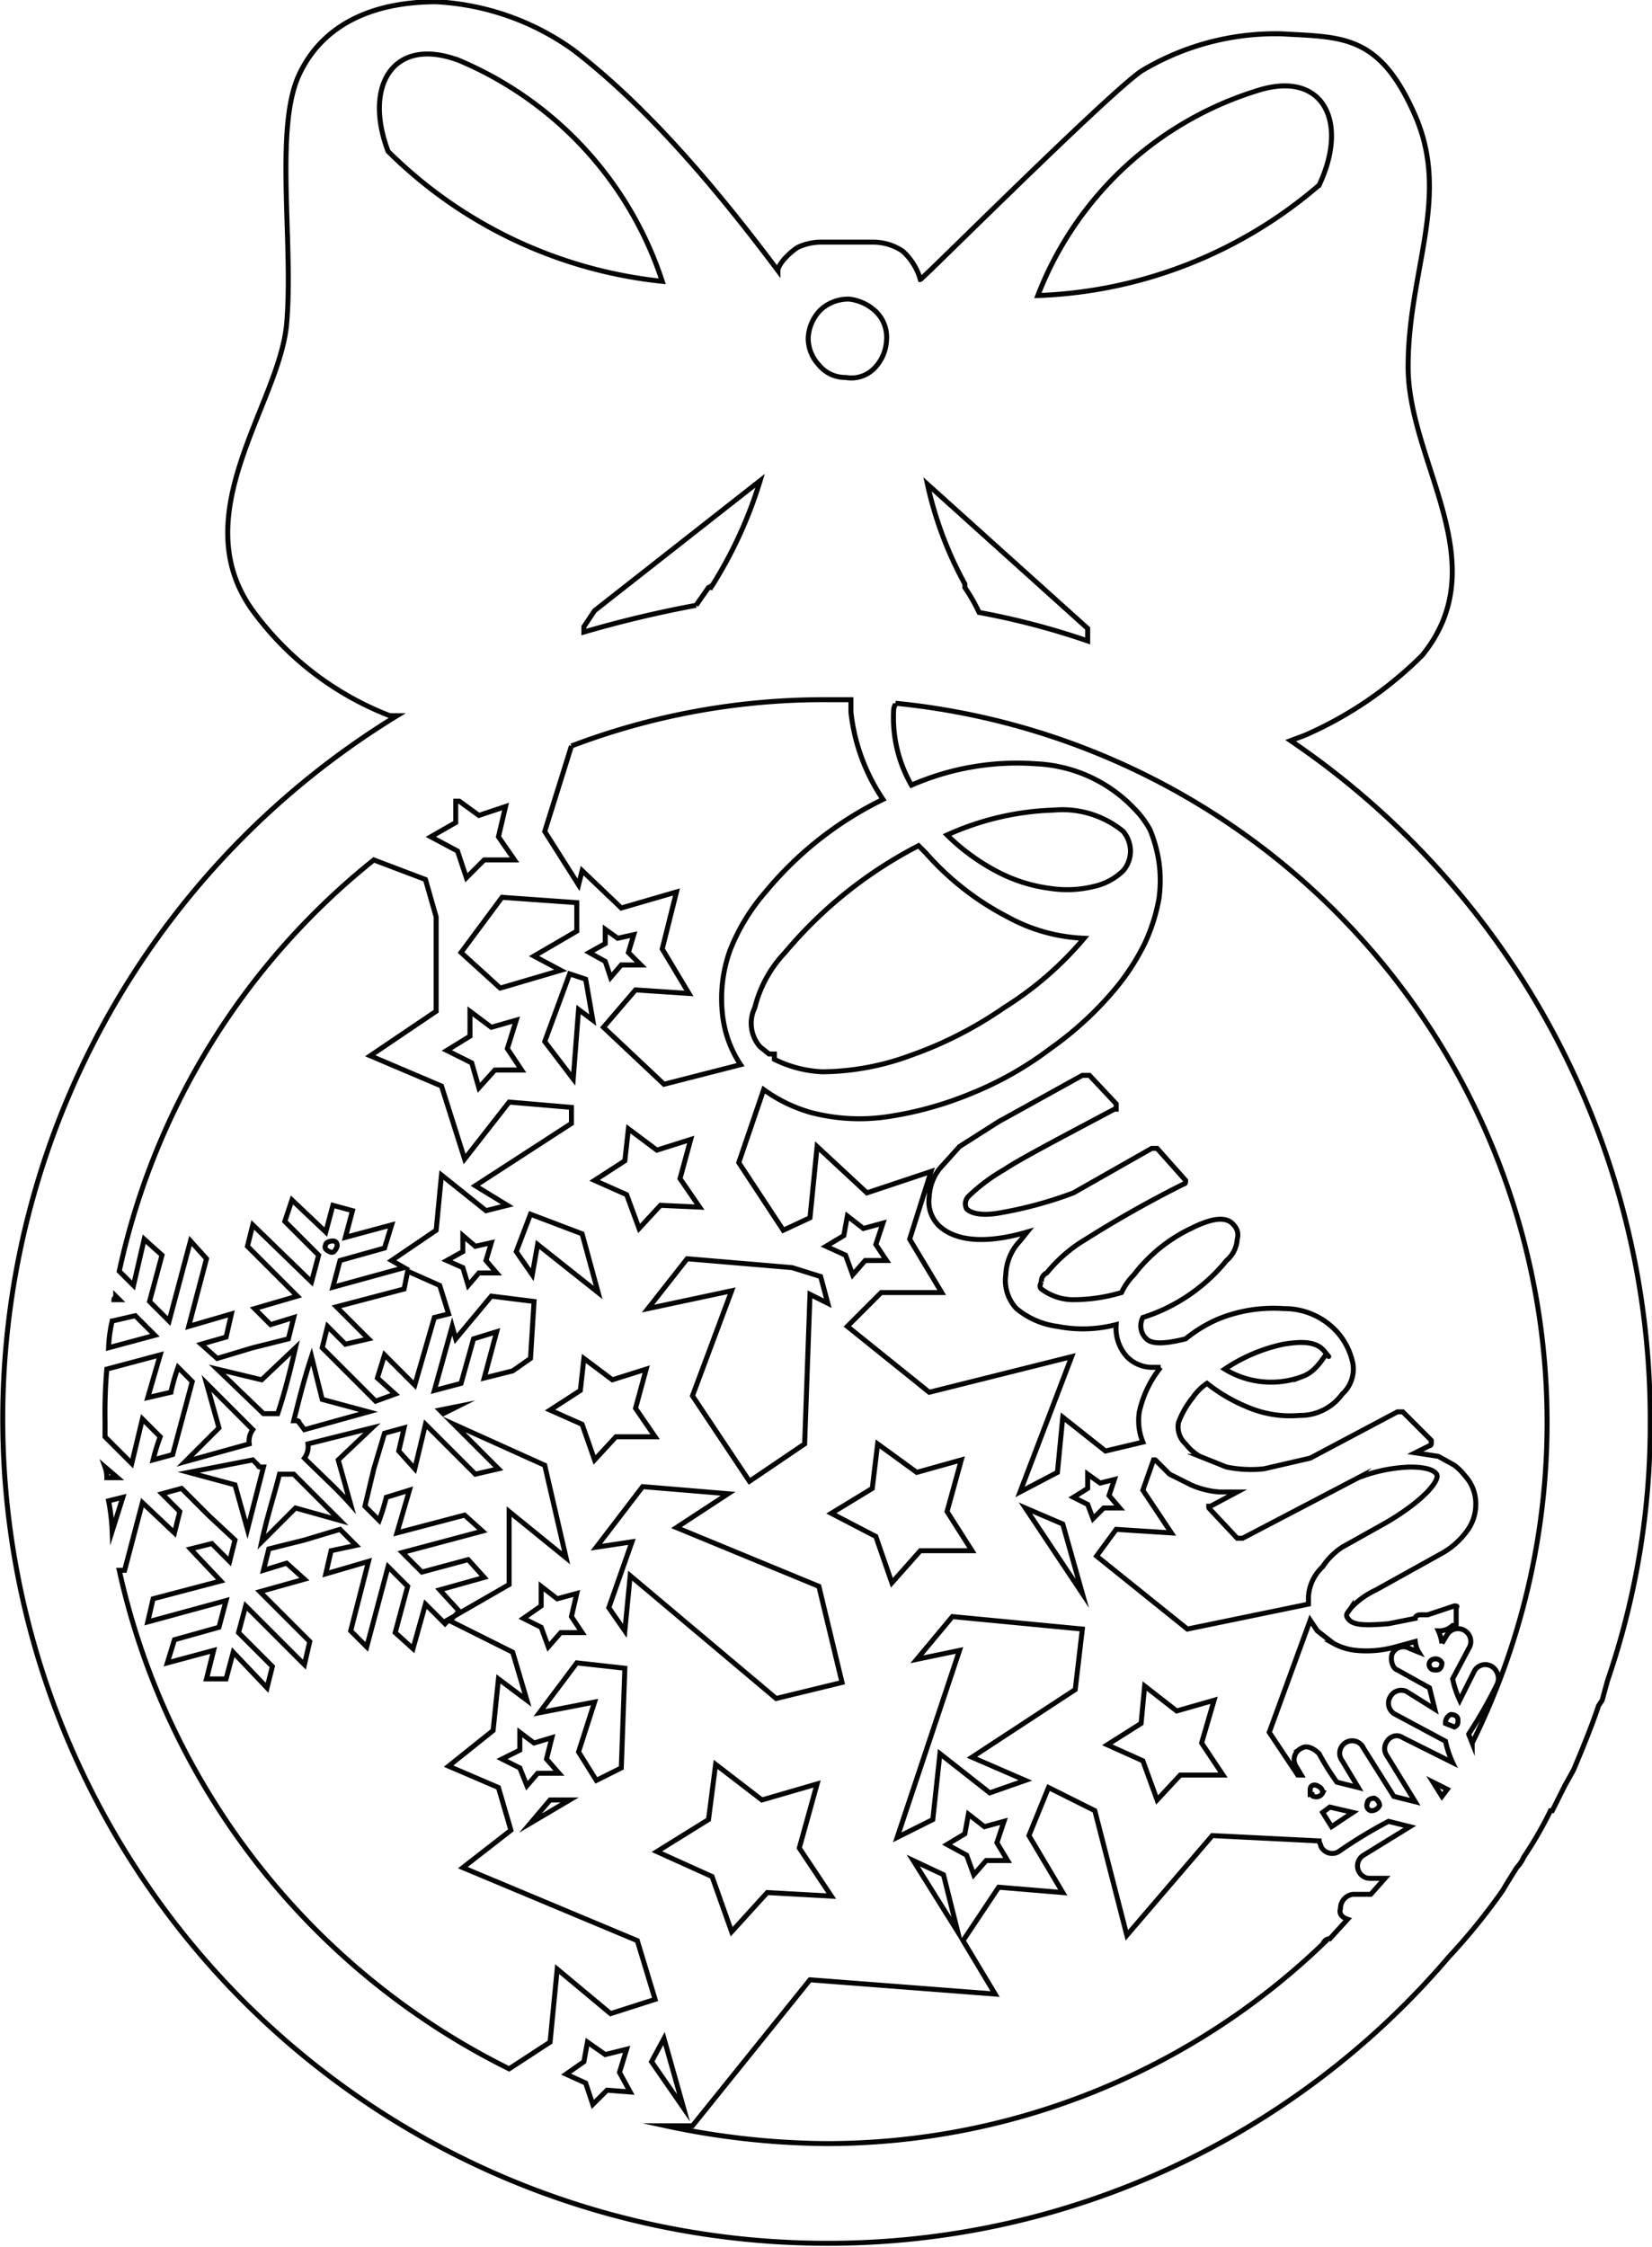 <svg xmlns="http://www.w3.org/2000/svg" viewBox="0 0 92.8 126.2"><defs><style>.a{fill:none;stroke:#000001;stroke-miterlimit:10;stroke-width:0.28px;fill-rule:evenodd;opacity:0.98;}</style></defs><title>Owen</title><path class="a" d="M72.5,41.6l.8-.3h0a21.5,21.5,0,0,0,6.6-4.5c4.2-5.2-.8-10.8-.8-16.2s2.4-9.5.4-14.1S75.4,2.1,72,1.9A14.6,14.6,0,0,0,64.1,4c-2,1.4-12.3,11.7-12.4,11.7a3.4,3.4,0,0,0-1-1.6,3,3,0,0,0-1.6-.5h-3a3.1,3.1,0,0,0-1.3.3c-.6.4-1.1,1-1.1,1.3-3.3-4.4-7.2-9.1-11.5-12.4A14.5,14.5,0,0,0,24.5.1c-3.3,0-6.3,1.1-7.7,4.1s-.3,9.5-.7,14-5.8,10.7-1.9,16.1a17.2,17.2,0,0,0,7.7,5.9h.4a46.3,46.3,0,0,0,24.1,85.8,45.8,45.8,0,0,0,35-16.1,34.7,34.7,0,0,0,3-3.7l.3-.5h0l.5-.8a2.1,2.1,0,0,0,.4-.6,22,22,0,0,0,1.5-2.6h.1l.7-1.4.5-.9c.5-1.2,1-2.4,1.4-3.6l.2-.3.3-1.1a44.3,44.3,0,0,0,2.4-14.6A46.1,46.1,0,0,0,72.5,41.6ZM70.6,5.1c3.7-1.2,5.2,1.7,3.5,5.3a25.6,25.6,0,0,1-15.8,6.2A19.3,19.3,0,0,1,70.6,5.1ZM61.1,35.3V36a42.1,42.1,0,0,0-6.1-1.6,10,10,0,0,0-.8-1.4v-.2a20.9,20.9,0,0,1-2.1-5.6Zm-15-17.9a2.3,2.3,0,0,1,1.6-.6,2.6,2.6,0,0,1,1.5.7,2,2,0,0,1,.6,1.6,2.4,2.4,0,0,1-.7,1.6,1.8,1.8,0,0,1-1.6.5,1.9,1.9,0,0,1-1.5-.7,2.2,2.2,0,0,1-.6-1.5A2.4,2.4,0,0,1,46.1,17.4ZM56.6,51.5a9.7,9.7,0,0,0,4.3,1.2,19.2,19.2,0,0,1-4.5,3.9,22.1,22.1,0,0,1-5.3,2.7,14.6,14.6,0,0,1-4.9.9,6.7,6.7,0,0,1-2.7-.7v-.3h-.3l-.5-.4a2,2,0,0,1-.3-2.2,6.9,6.9,0,0,1,1.7-3.1,24.3,24.3,0,0,1,7.5-6l.4.4A15.7,15.7,0,0,0,56.6,51.5Zm-3.4-4.6a15.7,15.7,0,0,1,6-1.4,5.4,5.4,0,0,1,3.9,1.2,1.8,1.8,0,0,1,.4,1,1.7,1.7,0,0,1-.4,1.2,3.4,3.4,0,0,1-1.7.9,6.3,6.3,0,0,1-2.4.1,8.8,8.8,0,0,1-2.9-.9A11.9,11.9,0,0,1,53.2,46.9Zm-6.8-7.6h1.4V40a10.9,10.9,0,0,0,1.8,4.9A19.8,19.8,0,0,0,43,50.1a11.2,11.2,0,0,0-2,3.3,8,8,0,0,0-.4,3.7,6.3,6.3,0,0,0,1,2.7l-4.3,1.1-3.4-3.2,1.8-2.1,3,.2-1.5-2.5.8-3.2-3.1.9-2.2-2.1-.2.8-1.9-3,1.5-4.8A39.9,39.9,0,0,1,46.4,39.3Zm3.4,31.5H48.6l-.7.8-.4-1.1L46.4,70l1-.6.2-1.1.9.7,1.1-.3-.4,1.2Zm4.8,16.3H51.7l-1.6,1.8-.9-2.6L46.7,85,49,83.6l.3-2.5,2.2,1.6L54,82l-.8,2.9Zm8.3-2.4H62l-.6.6-.3-.8-.8-.4.8-.5v-.8l.7.5.8-.2-.3.9Zm1.3-1,.6-1.7h.1l.8.8,1.2.6a4.7,4.7,0,0,0,1.6.4h1l-1.5.8h-.1c0,.1,0,.1.1.2l1.5,1.6h.3l6.5-3.4a8.8,8.8,0,0,1,2.9-.6c.7,0,1.3.1,1.5.4s-.6,1.4-2.8,2.7l-2.5,1.4a3.8,3.8,0,0,0-1.1,1.1,2.5,2.5,0,0,0-.8,1.7v.4l-6.8,1.4-5.1-4.1,1.1-1.5,3.1.2Zm4.5,16H66.3L65,101.1l-.8-2.2-2-.9,1.9-1.2.2-2.1,1.8,1.4,2.1-.6-.7,2.4ZM60.8,89.5l-3.2-4.8,2.1.9Zm0,2-.4,3.4-5.8,3.8,3,1.3-2,.7-2.8-2.2-.4,3.7-2,1,3.5-10.5-2.4.5,2-2.4Zm-7.6,12.1,1-.6.2-1.1.9.7,1.1-.3-.4,1.2.6,1H55.4l-.7.8-.4-1.1Zm.6,4.9-2.5-4,1.7.8Zm-7.1-2-3.6-.2-2,2.2L40,105.4,36.9,104l2.9-1.8.4-3.1,2.6,2,3.1-.9-1,3.6ZM43.6,95.4l-8.2-6.9-.3,3.1-.9-1.3,1.3-3.7-2,.3,2.6-3.4,4.8.4L38,85.8l8,3.3,1.3,5.4Zm-13.3.8,2.1-2.8,2.7.3-.2,5.6-1.4.7-1-1.6.9-2.8Zm-5.6-6.9,2.5-.7-.9-1-2.6.7-1.1-1.1L27.1,86l-1-.9-3.8,1,.7-2.4-1.3.4a12.8,12.8,0,0,1-.4,1.3l-.8-.8.5-2.1.6-2,1.1-.3-.3,1.3.9,1,.6-2.5,2.8,2.8,1.3-.3L25.5,80l5.1,2.3,1.2,5.2-3.2-2.6V89l-3.3,1.9h.1l.4-.4Zm-5-4.8c-.8-.9-1.7-1.7-2.6-2.6a1.1,1.1,0,0,0,.2-.8l3.6-.9L19,82Zm-8.1-6.8,2.6,2.6a1.1,1.1,0,0,0-.2.8l-3.6,1,1.9-1.9Zm6.8-3.2,1,1,1.3-.3-1.8-1.8,3.8-1,.2-1,1.8.8.5,1.6-.8.2-1.1,3.8-1.7-1.7-.4,1.3,1,.9-1.1.4-1.5-1.5-1.5-1.5Zm-.1-4.6c0-.1.2-.2.4-.2s.3.2.2.4-.2.3-.4.2S18.2,70.1,18.3,69.9Zm9.6,1.6h-1l-.6.7-.3-1-.9-.4.9-.5v-.9l.7.6.9-.2-.3,1Zm1-23.2H27.2l-1,1-.5-1.5L24.2,47l1.4-.8V45h.2l1.1.8,1.5-.5L28,47Zm-2.5,9.9V56.8l1.2.9,1.4-.4-.5,1.6.8,1.2H27.8l-.9,1-.4-1.4L25.1,59Zm1.7-2.7-2.2-2,2.3-3.1,4.2.3v1.6L30,53.7l1.5.8Zm3.9-.8.9.3.4,2.3-.8-.6-.3,3.9-1.6-2.1Zm4-.5H34.9l-.6.7-.3-.9-.9-.5.9-.5v-.8l.7.5.9-.2-.3,1ZM32.7,69.3l.9,3.3-3.4-2.7h0l-.3,1.7L29,70.3l.8-2.1Zm4.1,11.4H34.6l-1.2,1.3L32.7,80l-1.8-.8,1.7-1.1.2-1.8,1.6,1.2,1.9-.6-.6,2.2ZM30,73.1l-.2,3.2-1,.7-1.6.4.7-2.6-1.3.4-.7,2.5-1.5.4,1-3.6.2.7,2-2.4ZM25.7,79l-.8.4-.2-.2Zm-7.6-.4,2.6.7-3.6,1-.3-.4a.1.1,0,0,0-.1-.1h-.2c.3-1.2.6-2.4,1-3.6Zm-2.5.8h-.8l-2.6-2.5,2.5.6,1.9-1.8C16.3,77,16,78.2,15.6,79.4ZM14.2,82l.3.3a.1.1,0,0,0,.1.1h.2l-.9,3.5-.7-2.5-2.6-.7Zm1.5.8h.8l2.6,2.6-2.5-.7-1.9,1.9C15,85.2,15.4,84,15.7,82.8Zm14.7,7.4V89.1l.9.7,1.1-.3-.3,1.3.6.9H31.5l-.7.8-.4-1.1-1-.5Zm1,9.4H30.2l-.6.7-.4-1-1-.5,1-.5v-1l.8.6,1-.3-.3,1.2Zm-.5,1.5H32l-2.2,1.3ZM46.5,73.2l-1-.5-.3,8.4-3.1,2.1-3.2-4.8,2.2-5.9-4.7,1,2.2-2.8,5.9.5,1.6.5Zm-9.4-5.5L35.9,69l-.7-1.9-1.8-.8,1.7-1.1.2-1.8,1.6,1.2,1.9-.6-.6,2.2,1.1,1.6ZM40,32.9h0a.1.1,0,0,0-.1.1h-.1l-.7,1a64.2,64.2,0,0,0-6.3,1.5v-.3l.6-.9L42.7,27A24.3,24.3,0,0,1,40,32.9ZM21.8,8.5c-1.4-3.7.3-6.5,4-5.1A20.3,20.3,0,0,1,37.2,15.8,25.6,25.6,0,0,1,21.8,8.5ZM21,48.3l2.9,1.1.6,2.1v5.3l-3.7,2.5L24.8,61l1.3,4.1,2.5-3.2,3.5.3v.9l-5.4,3.5,1.8,1.1-1.2.3-2.5-2-.3,3.1-2.5,1.7.7.4-4,1.1.4-1.5,2.5-.7.4-1.3-2.6.7.4-1.5-1.1-.3-.4,1.5-1.9-1.8L16,68.6l1.9,1.9L17.5,72l-3.3-3.2L13.9,70l2.8,2.8-2.4.7.9.9,1.3-.4-.3,1.2-2,.5-2,.6-.9-.8,1.4-.4.3-1.3-2.4.7,1-3.8-.9-1L9.5,74.2,8.4,73.1l.7-2.6-1-.9-.6,2.6-.8-.8A40.5,40.5,0,0,1,21,48.3ZM6.5,72.8l.2.2H6.4C6.4,72.9,6.5,72.9,6.5,72.8Zm-.2,1.4,1.3-.3L8.7,75l-2.6.7A7.7,7.7,0,0,1,6.3,74.2Zm-.4,5.6A28.1,28.1,0,0,1,6,76.9l3-.8-.7,2.4,1.3-.3a11.9,11.9,0,0,1,.4-1.4l.8.8L9.7,81.7,8.6,82A11.1,11.1,0,0,1,9,80.7l-1-1-.6,2.5L5.9,80.7Zm0,2.6.7.6H6A1.7,1.7,0,0,0,5.9,82.4Zm.2,1.9.8-.2L6.3,86A11.1,11.1,0,0,0,6.1,84.3Zm24.8,30.4-2.3,1.5a41.1,41.1,0,0,1-21.9-28H7l1-3.8,1.8,1.7.3-1.2-1-1,1.1-.3,1.5,1.5,1.5,1.4-.3,1.2-1-1-1.2.3,1.7,1.8-3.8,1-.3,1.3,4.4-1.2-.4,1.5-2.5.7-.4,1.3,2.6-.7-.4,1.6h1.1l.4-1.5L15,94.8l.3-1.2-1.9-1.9.4-1.5,3.3,3.3.3-1.3-2.8-2.8,2.5-.7-1-.9-1.3.4.3-1.2,2-.5,2-.6.9.9-1.4.3-.3,1.3,2.4-.7-1,3.9.9.9L21.8,88l1.1,1.1-.7,2.6,1,.9.7-2.5L25,91.2l.2-.2,3.6,1.8.8,2.7L28,94.3l-.3,2.9-2.5,2,2.8,1.2.7,2.4L26,104.9l9.8,4.1,1,3.3-2.5.8-3-2.5Zm3.2,2.7-.8.8h0l-.4-1.2-1.1-.5,1-.7.2-1.1,1,.7,1.2-.3-.4,1.3.6,1.1Zm3.2-2.9,1.1,3.9-1.8-2.6Zm39.6-9h.9l-.8.9H76a.8.8,0,0,0-.7.8c-.1.3.1.5.4.6l-1,1.1c-.2,0-.3.1-.4.3a40.3,40.3,0,0,1-27.9,11.2,44.3,44.3,0,0,1-9-1h1.5l6.6-8.2,10.4.8-1.8-3,2-3,3.6.3-1.9-3.2,1.1-2.7,2.6,1.3,1.8,7,4.8-5.6,6,.3c0,.1.1.2.1.3a.7.7,0,0,0,1,.3,26.1,26.1,0,0,1,2.8-1.7l1.2.3-2.6,1.6A.7.7,0,0,0,76.9,105.5Zm-3.3-5c0-.2.2-.3.4-.2s.3.2.3.4a.4.4,0,0,1-.5.2.1.1,0,0,1-.1-.1h-.1Zm.7,1.3.4-.3,1.3.3-1.2.8Zm2.5-.5c0-.2.2-.3.4-.3a.5.5,0,0,1,.3.4.5.5,0,0,1-.5.3A.3.3,0,0,1,76.8,101.3Zm4.2-.4-.5-.8.8.4Zm-2.2-3.3c-.6-.4-1.3.4-.9,1l1.6,2.6-1.2-.3-1.7-2.7a.7.7,0,1,0-1.2.7l.9,1.5-1.2-.3a14,14,0,0,1-1-1.6c-.3-.3-.7-.5-1-.3a.7.7,0,0,0-.3,1l.3.5h-.2l-1.6-2.4,2.3-6.3.4.6.9.7a3.3,3.3,0,0,0,1.3.4,6.1,6.1,0,0,0,2.2-.2l1.1-.3a1.4,1.4,0,0,0,.2.6l-.5-.2a.7.7,0,0,0-1,.3c-.1.3,0,.8.3.9l1.8,1,.3,1.2L79,95a.7.7,0,0,0-.9.3.7.7,0,0,0,.3,1l2.8,1.5a5.6,5.6,0,0,0,.4,1.2Zm1.7-4.4a.4.4,0,0,1,.5.2c0,.2-.1.4-.3.4s-.3,0-.4-.2A.3.3,0,0,1,80.5,93.2ZM81.7,97l-.5-.2a.5.5,0,0,1,.3-.5c.2,0,.4.1.4.3S81.9,96.9,81.7,97Zm1,.9-.2-.5a25.4,25.4,0,0,0,1.6-2.8.8.8,0,0,0-.3-1,.7.7,0,0,0-1,.3L82,95.5a5.6,5.6,0,0,1-.4-1.2l.9-1.7a.7.7,0,0,0-1.2-.8l-.3.5a2.5,2.5,0,0,0-.2-.7,1.1,1.1,0,0,0,.8-.3h.2v-1c.1-.1,0-.1-.1-.1l-1.5.5h-.4c-.2,0-.3.1-.3.2l-1.5.3c-1.2.1-1.9.1-2.2-.2s-.1-.4.1-.7a4.6,4.6,0,0,1,1.4-1l3.6-2A4.4,4.4,0,0,0,82.4,86a2.5,2.5,0,0,0,.5-1.5,2.3,2.3,0,0,0-.6-1.6,3.3,3.3,0,0,0-.6-.6l-.9-.5-1.3-.2.8-.4a.1.1,0,0,0,.1-.1v-.2l-1.6-1.6h-.3l-4.9,2.6-2.6.6a6.9,6.9,0,0,1-2.1-.1l-1.5-.6a2.7,2.7,0,0,1-.8-.7,1.3,1.3,0,0,1-.4-1.2,5,5,0,0,1,.8-1.4,3,3,0,0,1,.8-.8A9.3,9.3,0,0,0,70,79a6.1,6.1,0,0,0,3,.5,2.9,2.9,0,0,0,2.4-1.2,1.9,1.9,0,0,0,.6-1.7,3.8,3.8,0,0,0-.9-1.8,4,4,0,0,0-3-1.3,8.2,8.2,0,0,0-3.7.6,7.8,7.8,0,0,0-1.8,1.1c-1.2.3-1.9.3-2.2,0a1,1,0,0,1-.2-1.2,9.9,9.9,0,0,0,4.7-3.2,1.7,1.7,0,0,0,.6-1.2.8.8,0,0,0-.2-.8c-.4-.5-1.2-.4-2.4.2a8.8,8.8,0,0,0-3.2,2.6,3.6,3.6,0,0,0-.7,1,9.5,9.5,0,0,1-2.8.4,3,3,0,0,1-1.7-.6c-.1-.1-.1-.2,0-.4a.5.5,0,0,1,.3-.5A8.2,8.2,0,0,1,61,69.6a62.6,62.6,0,0,1,5.5-3.1c.1,0,.1-.1.1-.2h0L65,64.5h-.3L60.3,67a22.5,22.5,0,0,1-4,1.1c-1,.2-1.7.1-2-.2a.6.6,0,0,1,.1-.7,10.1,10.1,0,0,1,2-1.5c.9-.6,3-1.7,6.2-3.4h.1V62l-1.5-1.6h-.4l-4.7,2.6-2.2,1.4-.9,1a2.7,2.7,0,0,0-.8,1.8,1.9,1.9,0,0,0,.5,1.6c.9.9,2.6,1.1,5,.4l-.4.5a2.9,2.9,0,0,0-.8,1.9,2.3,2.3,0,0,0,.6,1.9,4.5,4.5,0,0,0,2.3,1,7.4,7.4,0,0,0,3.3-.1,2.4,2.4,0,0,0,.6,1.8,2,2,0,0,0,1.5.6h.4A6.1,6.1,0,0,0,64,79.3a3.2,3.2,0,0,0,.2,1.7l-2.1.5-2.4-1.9-.3,3.1-2.1,1.1,2.9-7.6-8,2-4.6-3.7,1.9-1.9h3.4l-1.8-3,1.2-3.8L48.7,67l-2.8-2.6-.4,4-1.5.7-2.5-3.8,1.4-4.1a8.4,8.4,0,0,0,2.7,1.3,10.8,10.8,0,0,0,4.4.2,19.9,19.9,0,0,0,4.6-1.3A19.2,19.2,0,0,0,59,58.9a19.1,19.1,0,0,0,3.6-3.3A12.8,12.8,0,0,0,64.3,53a10.2,10.2,0,0,0,.8-2.5,7.4,7.4,0,0,0,0-2.1,7.8,7.8,0,0,0-.5-1.8,5.4,5.4,0,0,0-.9-1.2,8.1,8.1,0,0,0-5.5-2.5,14.8,14.8,0,0,0-7,1.2,7.6,7.6,0,0,1-1-4.2c0-.2.1-.3.1-.4A40.6,40.6,0,0,1,82.7,97.9Zm-13.9-21a9.4,9.4,0,0,1,3.3-1.4c1.2-.2,1.9-.1,2.3.4s.2.2.1.2-.5.9-1.3,1.2A5,5,0,0,1,68.8,76.9Z"/></svg>